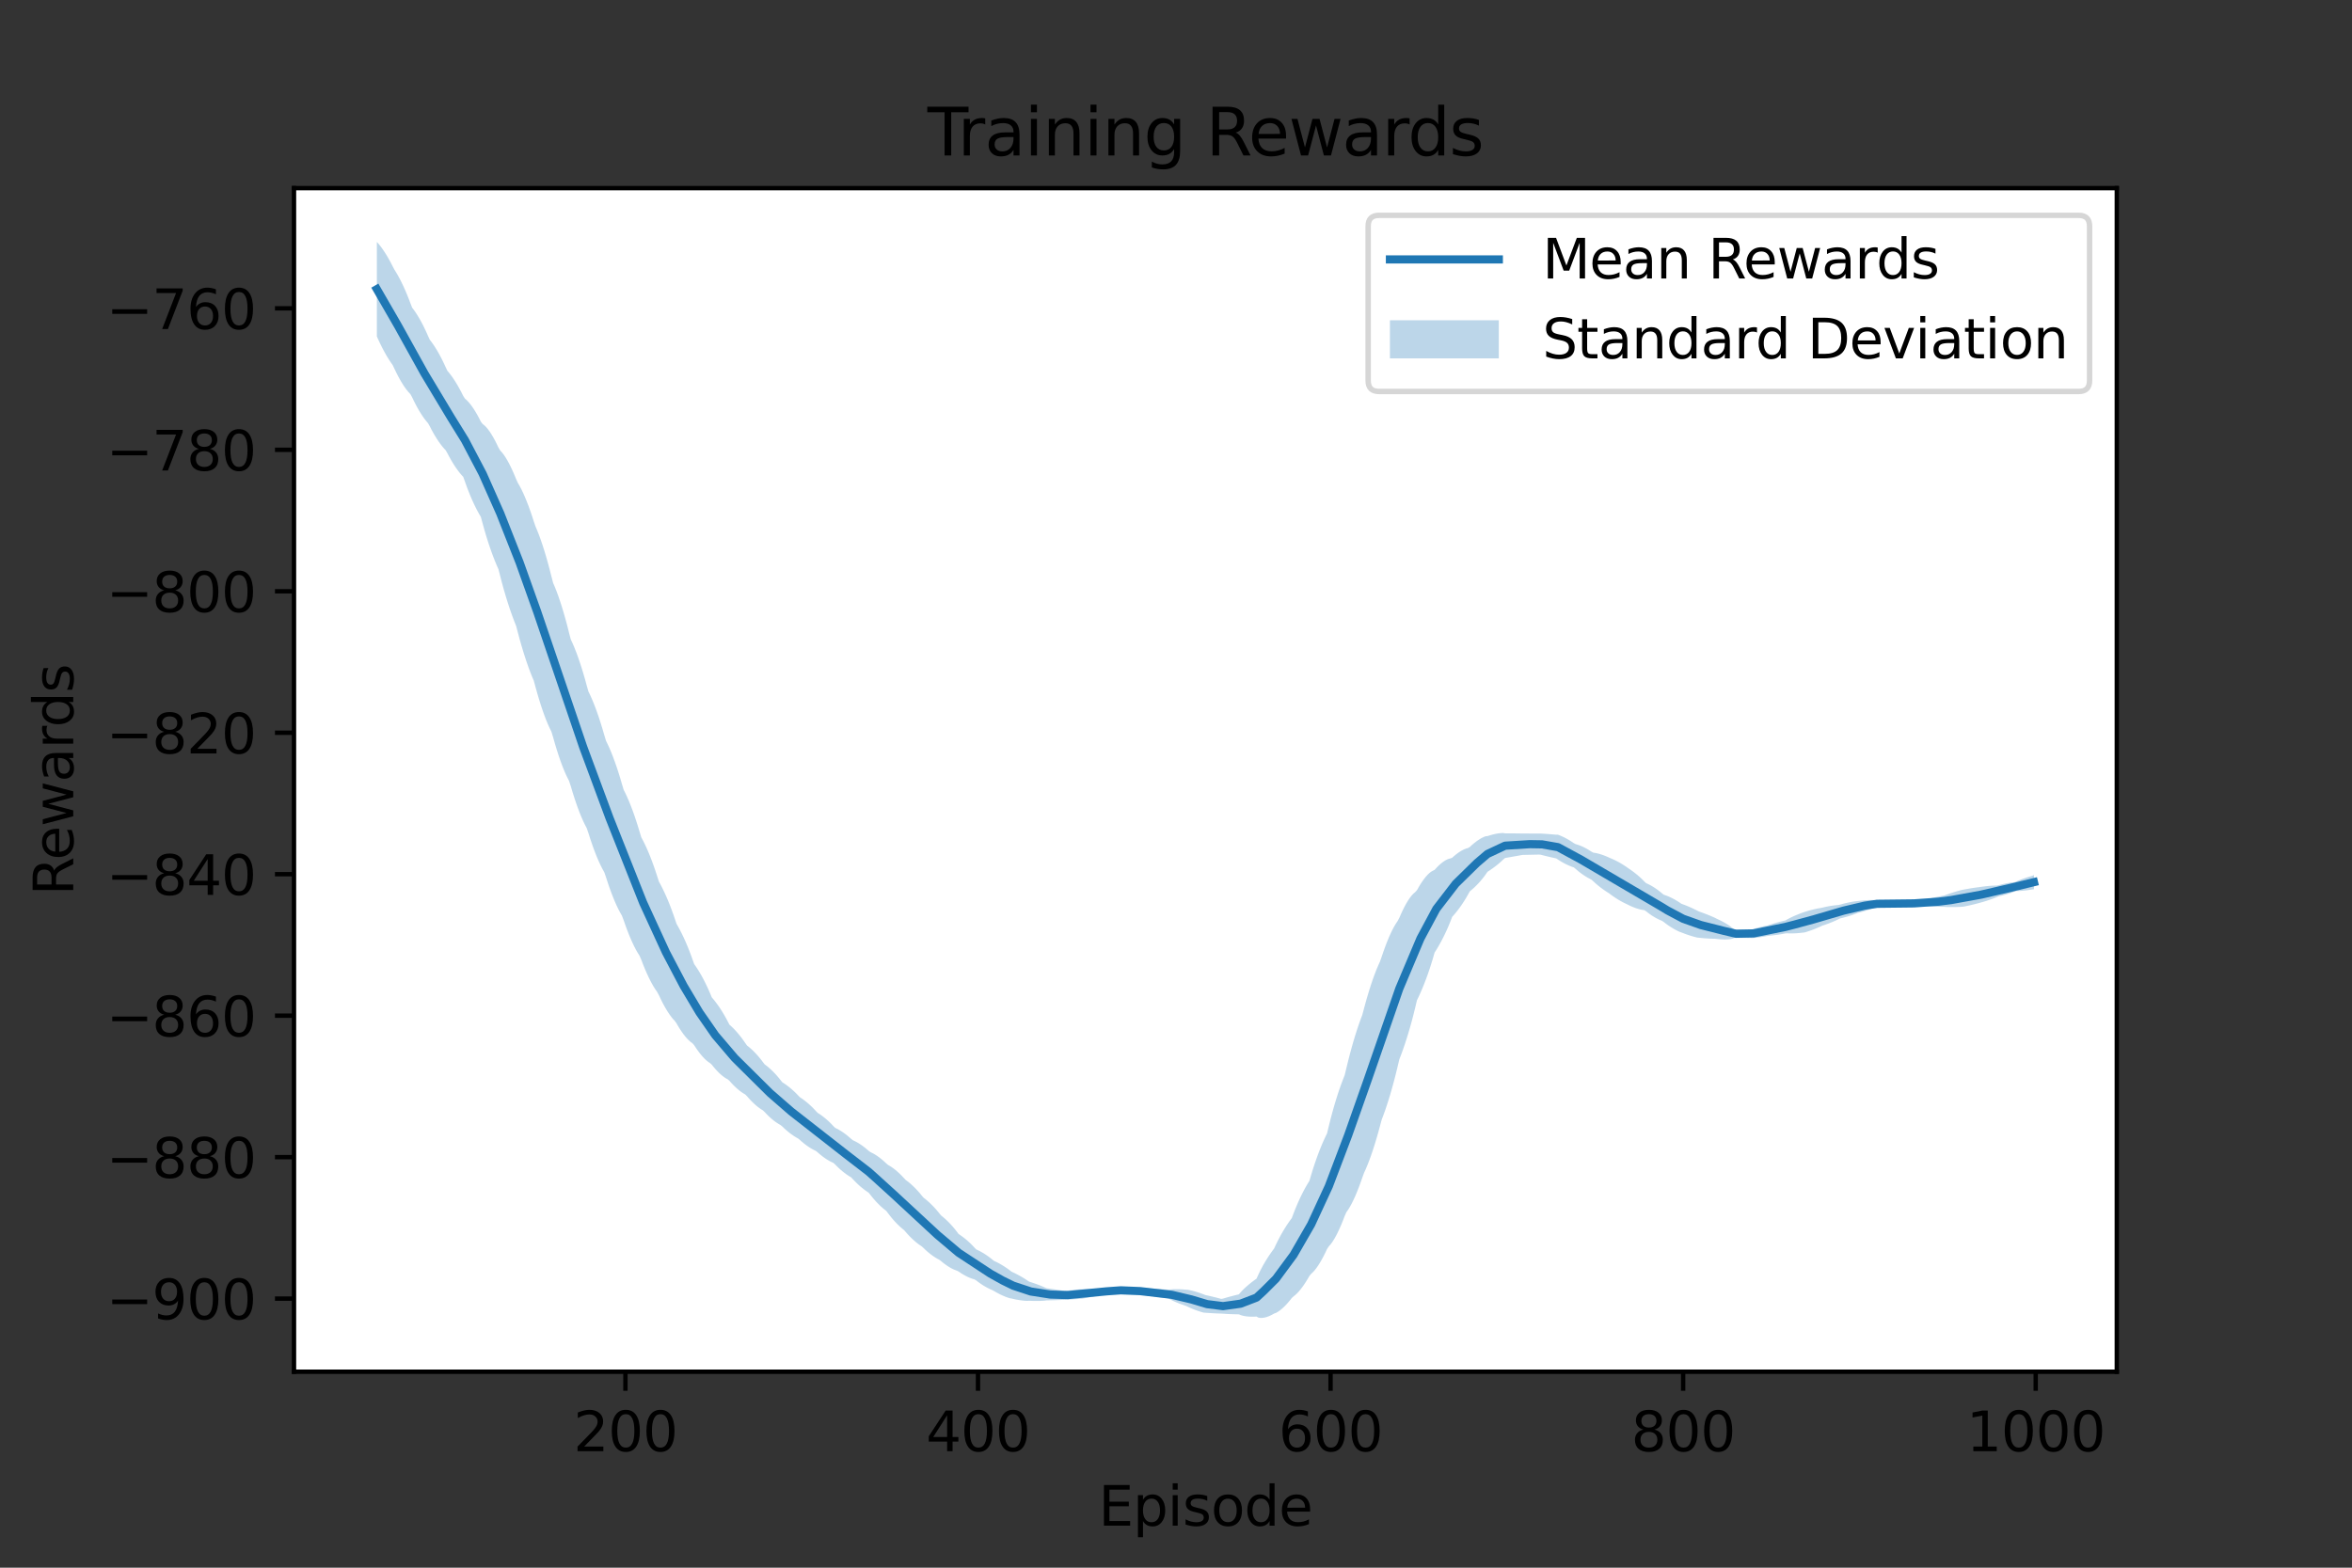 <?xml version="1.0" encoding="utf-8" standalone="no"?>
<!DOCTYPE svg PUBLIC "-//W3C//DTD SVG 1.1//EN"
  "http://www.w3.org/Graphics/SVG/1.1/DTD/svg11.dtd">
<svg height="288pt" version="1.1" viewBox="0 0 432 288" width="432pt" xmlns="http://www.w3.org/2000/svg" xmlns:xlink="http://www.w3.org/1999/xlink">
 <rect x="0" y="0" width="432" height="288" fill="#333333" stroke="none"/>
 <defs>
  <style type="text/css">*{stroke-linecap:butt;stroke-linejoin:round;}</style>
 </defs>
 <g id="figure_1">
  <g id="patch_1">
   <path d="M 0 288 
L 432 288 
L 432 0 
L 0 0 
z
" style="fill:none;"/>
  </g>
  <g id="axes_1">
   <g id="patch_2">
    <path d="M 54 252 
L 388.8 252 
L 388.8 34.56 
L 54 34.56 
z
" style="fill:#ffffff;"/>
   </g>
   <g id="PolyCollection_1">
    <path clip-path="url(#pebe554b4ef)" d="M 69.218 44.444 
L 69.218 61.803 
L 69.542 62.524 
L 69.866 63.209 
L 70.19 63.859 
L 70.513 64.476 
L 70.837 65.06 
L 71.161 65.612 
L 71.485 66.132 
L 71.809 66.62 
L 72.132 67.076 
L 72.456 67.762 
L 72.78 68.437 
L 73.104 69.072 
L 73.427 69.669 
L 73.751 70.227 
L 74.075 70.746 
L 74.399 71.224 
L 74.723 71.66 
L 75.046 72.052 
L 75.37 72.396 
L 75.694 72.978 
L 76.018 73.654 
L 76.342 74.292 
L 76.665 74.893 
L 76.989 75.458 
L 77.313 75.987 
L 77.637 76.48 
L 77.961 76.936 
L 78.284 77.353 
L 78.608 77.731 
L 78.932 78.303 
L 79.256 78.929 
L 79.579 79.52 
L 79.903 80.077 
L 80.227 80.601 
L 80.551 81.09 
L 80.875 81.546 
L 81.198 81.967 
L 81.522 82.351 
L 81.846 82.697 
L 82.17 83.255 
L 82.494 83.869 
L 82.817 84.45 
L 83.141 84.997 
L 83.465 85.513 
L 83.789 85.997 
L 84.113 86.449 
L 84.436 86.868 
L 84.76 87.254 
L 85.084 87.605 
L 85.408 88.499 
L 85.732 89.405 
L 86.055 90.256 
L 86.379 91.058 
L 86.703 91.813 
L 87.027 92.525 
L 87.35 93.195 
L 87.674 93.825 
L 87.998 94.414 
L 88.322 94.964 
L 88.646 96.16 
L 88.969 97.331 
L 89.293 98.431 
L 89.617 99.467 
L 89.941 100.446 
L 90.265 101.372 
L 90.588 102.247 
L 90.912 103.075 
L 91.236 103.856 
L 91.56 104.592 
L 91.884 105.868 
L 92.207 107.109 
L 92.531 108.284 
L 92.855 109.397 
L 93.179 110.453 
L 93.503 111.456 
L 93.826 112.409 
L 94.15 113.312 
L 94.474 114.167 
L 94.798 114.975 
L 95.121 116.214 
L 95.445 117.419 
L 95.769 118.563 
L 96.093 119.649 
L 96.417 120.679 
L 96.74 121.656 
L 97.064 122.579 
L 97.388 123.45 
L 97.712 124.268 
L 98.036 125.033 
L 98.359 126.209 
L 98.683 127.371 
L 99.007 128.468 
L 99.331 129.503 
L 99.655 130.477 
L 99.978 131.389 
L 100.302 132.24 
L 100.626 133.027 
L 100.95 133.748 
L 101.274 134.4 
L 101.597 135.459 
L 101.921 136.6 
L 102.245 137.676 
L 102.569 138.689 
L 102.892 139.64 
L 103.216 140.53 
L 103.54 141.356 
L 103.864 142.117 
L 104.188 142.812 
L 104.511 143.436 
L 104.835 144.416 
L 105.159 145.506 
L 105.483 146.535 
L 105.807 147.506 
L 106.13 148.419 
L 106.454 149.274 
L 106.778 150.071 
L 107.102 150.809 
L 107.426 151.485 
L 107.749 152.098 
L 108.073 153.03 
L 108.397 154.049 
L 108.721 155.012 
L 109.044 155.921 
L 109.368 156.776 
L 109.692 157.578 
L 110.016 158.326 
L 110.34 159.019 
L 110.663 159.654 
L 110.987 160.23 
L 111.311 161.161 
L 111.635 162.162 
L 111.959 163.108 
L 112.282 163.999 
L 112.606 164.837 
L 112.93 165.621 
L 113.254 166.351 
L 113.578 167.026 
L 113.901 167.643 
L 114.225 168.199 
L 114.549 169.049 
L 114.873 169.982 
L 115.197 170.862 
L 115.52 171.69 
L 115.844 172.468 
L 116.168 173.195 
L 116.492 173.871 
L 116.815 174.493 
L 117.139 175.06 
L 117.463 175.568 
L 117.787 176.318 
L 118.111 177.163 
L 118.434 177.96 
L 118.758 178.711 
L 119.082 179.417 
L 119.406 180.076 
L 119.73 180.689 
L 120.053 181.253 
L 120.377 181.768 
L 120.701 182.228 
L 121.025 182.829 
L 121.349 183.516 
L 121.672 184.164 
L 121.996 184.773 
L 122.32 185.343 
L 122.644 185.872 
L 122.968 186.359 
L 123.291 186.804 
L 123.615 187.201 
L 123.939 187.55 
L 124.263 188.01 
L 124.586 188.565 
L 124.91 189.085 
L 125.234 189.57 
L 125.558 190.019 
L 125.882 190.43 
L 126.205 190.802 
L 126.529 191.132 
L 126.853 191.416 
L 127.177 191.649 
L 127.501 192.015 
L 127.824 192.512 
L 128.148 192.978 
L 128.472 193.413 
L 128.796 193.816 
L 129.12 194.187 
L 129.443 194.524 
L 129.767 194.824 
L 130.091 195.085 
L 130.415 195.303 
L 130.738 195.594 
L 131.062 195.999 
L 131.386 196.378 
L 131.71 196.733 
L 132.034 197.062 
L 132.357 197.364 
L 132.681 197.639 
L 133.005 197.884 
L 133.329 198.098 
L 133.653 198.277 
L 133.976 198.55 
L 134.3 198.916 
L 134.624 199.26 
L 134.948 199.583 
L 135.272 199.886 
L 135.595 200.168 
L 135.919 200.428 
L 136.243 200.666 
L 136.567 200.88 
L 136.891 201.068 
L 137.214 201.396 
L 137.538 201.768 
L 137.862 202.12 
L 138.186 202.45 
L 138.509 202.76 
L 138.833 203.049 
L 139.157 203.318 
L 139.481 203.565 
L 139.805 203.789 
L 140.128 203.99 
L 140.452 204.297 
L 140.776 204.641 
L 141.1 204.965 
L 141.424 205.27 
L 141.747 205.556 
L 142.071 205.822 
L 142.395 206.069 
L 142.719 206.295 
L 143.043 206.5 
L 143.366 206.683 
L 143.69 206.949 
L 144.014 207.26 
L 144.338 207.554 
L 144.662 207.832 
L 144.985 208.094 
L 145.309 208.34 
L 145.633 208.57 
L 145.957 208.783 
L 146.28 208.98 
L 146.604 209.16 
L 146.928 209.429 
L 147.252 209.716 
L 147.576 209.987 
L 147.899 210.242 
L 148.223 210.481 
L 148.547 210.705 
L 148.871 210.912 
L 149.195 211.102 
L 149.518 211.275 
L 149.842 211.429 
L 150.166 211.687 
L 150.49 211.971 
L 150.814 212.239 
L 151.137 212.49 
L 151.461 212.725 
L 151.785 212.943 
L 152.109 213.145 
L 152.432 213.329 
L 152.756 213.495 
L 153.08 213.641 
L 153.404 213.936 
L 153.728 214.266 
L 154.051 214.577 
L 154.375 214.87 
L 154.699 215.146 
L 155.023 215.406 
L 155.347 215.65 
L 155.67 215.877 
L 155.994 216.089 
L 156.318 216.283 
L 156.642 216.617 
L 156.966 216.962 
L 157.289 217.289 
L 157.613 217.598 
L 157.937 217.89 
L 158.261 218.166 
L 158.585 218.426 
L 158.908 218.67 
L 159.232 218.898 
L 159.556 219.111 
L 159.88 219.521 
L 160.203 219.928 
L 160.527 220.313 
L 160.851 220.677 
L 161.175 221.021 
L 161.499 221.347 
L 161.822 221.654 
L 162.146 221.943 
L 162.47 222.214 
L 162.794 222.468 
L 163.118 222.895 
L 163.441 223.32 
L 163.765 223.721 
L 164.089 224.102 
L 164.413 224.461 
L 164.737 224.801 
L 165.06 225.121 
L 165.384 225.422 
L 165.708 225.704 
L 166.032 225.966 
L 166.356 226.327 
L 166.679 226.695 
L 167.003 227.043 
L 167.327 227.372 
L 167.651 227.682 
L 167.974 227.974 
L 168.298 228.247 
L 168.622 228.501 
L 168.946 228.735 
L 169.27 228.948 
L 169.593 229.237 
L 169.917 229.549 
L 170.241 229.845 
L 170.565 230.123 
L 170.889 230.384 
L 171.212 230.628 
L 171.536 230.854 
L 171.86 231.062 
L 172.184 231.251 
L 172.508 231.419 
L 172.831 231.659 
L 173.155 231.928 
L 173.479 232.18 
L 173.803 232.415 
L 174.126 232.633 
L 174.45 232.833 
L 174.774 233.015 
L 175.098 233.176 
L 175.422 233.316 
L 175.745 233.431 
L 176.069 233.59 
L 176.393 233.811 
L 176.717 234.018 
L 177.041 234.21 
L 177.364 234.389 
L 177.688 234.552 
L 178.012 234.699 
L 178.336 234.83 
L 178.66 234.942 
L 178.983 235.034 
L 179.307 235.231 
L 179.631 235.481 
L 179.955 235.717 
L 180.279 235.939 
L 180.602 236.148 
L 180.926 236.343 
L 181.25 236.525 
L 181.574 236.693 
L 181.897 236.847 
L 182.221 236.987 
L 182.545 237.155 
L 182.869 237.346 
L 183.193 237.527 
L 183.516 237.698 
L 183.84 237.858 
L 184.164 238.007 
L 184.488 238.146 
L 184.812 238.273 
L 185.135 238.389 
L 185.459 238.492 
L 185.783 238.545 
L 186.107 238.623 
L 186.431 238.694 
L 186.754 238.759 
L 187.078 238.818 
L 187.402 238.869 
L 187.726 238.912 
L 188.05 238.947 
L 188.373 238.972 
L 188.697 238.985 
L 189.021 238.963 
L 189.345 238.977 
L 189.668 238.987 
L 189.992 238.994 
L 190.316 238.997 
L 190.64 238.996 
L 190.964 238.99 
L 191.287 238.978 
L 191.611 238.96 
L 191.935 238.934 
L 192.259 238.894 
L 192.583 238.888 
L 192.906 238.881 
L 193.23 238.874 
L 193.554 238.865 
L 193.878 238.855 
L 194.202 238.844 
L 194.525 238.831 
L 194.849 238.817 
L 195.173 238.801 
L 195.497 238.782 
L 195.821 238.767 
L 196.144 238.751 
L 196.468 238.733 
L 196.792 238.715 
L 197.116 238.696 
L 197.439 238.675 
L 197.763 238.655 
L 198.087 238.633 
L 198.411 238.61 
L 198.735 238.592 
L 199.058 238.535 
L 199.382 238.477 
L 199.706 238.416 
L 200.03 238.353 
L 200.354 238.287 
L 200.677 238.218 
L 201.001 238.146 
L 201.325 238.069 
L 201.649 237.986 
L 201.973 237.893 
L 202.296 237.857 
L 202.62 237.819 
L 202.944 237.778 
L 203.268 237.735 
L 203.591 237.689 
L 203.915 237.64 
L 204.239 237.588 
L 204.563 237.533 
L 204.887 237.474 
L 205.21 237.431 
L 205.534 237.439 
L 205.858 237.446 
L 206.182 237.453 
L 206.506 237.46 
L 206.829 237.467 
L 207.153 237.474 
L 207.477 237.481 
L 207.801 237.488 
L 208.125 237.495 
L 208.448 237.561 
L 208.772 237.633 
L 209.096 237.7 
L 209.42 237.764 
L 209.744 237.824 
L 210.067 237.881 
L 210.391 237.935 
L 210.715 237.988 
L 211.039 238.038 
L 211.362 238.086 
L 211.686 238.137 
L 212.01 238.186 
L 212.334 238.233 
L 212.658 238.278 
L 212.981 238.322 
L 213.305 238.364 
L 213.629 238.405 
L 213.953 238.444 
L 214.277 238.482 
L 214.6 238.518 
L 214.924 238.71 
L 215.248 238.878 
L 215.572 239.034 
L 215.896 239.179 
L 216.219 239.315 
L 216.543 239.445 
L 216.867 239.568 
L 217.191 239.685 
L 217.515 239.798 
L 217.838 239.907 
L 218.162 240.064 
L 218.486 240.213 
L 218.81 240.354 
L 219.133 240.488 
L 219.457 240.615 
L 219.781 240.734 
L 220.105 240.847 
L 220.429 240.953 
L 220.752 241.052 
L 221.076 241.144 
L 221.4 241.161 
L 221.724 241.186 
L 222.048 241.21 
L 222.371 241.232 
L 222.695 241.252 
L 223.019 241.269 
L 223.343 241.285 
L 223.667 241.298 
L 223.99 241.309 
L 224.314 241.317 
L 224.638 241.336 
L 224.962 241.36 
L 225.285 241.381 
L 225.609 241.399 
L 225.933 241.414 
L 226.257 241.427 
L 226.581 241.437 
L 226.904 241.445 
L 227.228 241.452 
L 227.552 241.457 
L 227.876 241.592 
L 228.2 241.691 
L 228.523 241.764 
L 228.847 241.817 
L 229.171 241.854 
L 229.495 241.877 
L 229.819 241.888 
L 230.142 241.889 
L 230.466 241.881 
L 230.79 241.865 
L 231.114 242.052 
L 231.438 242.109 
L 231.761 242.116 
L 232.085 242.084 
L 232.409 242.018 
L 232.733 241.923 
L 233.056 241.802 
L 233.38 241.658 
L 233.704 241.494 
L 234.028 241.309 
L 234.352 241.2 
L 234.675 241.015 
L 234.999 240.795 
L 235.323 240.543 
L 235.647 240.261 
L 235.971 239.951 
L 236.294 239.615 
L 236.618 239.254 
L 236.942 238.867 
L 237.266 238.456 
L 237.59 238.16 
L 237.913 237.901 
L 238.237 237.596 
L 238.561 237.249 
L 238.885 236.863 
L 239.209 236.44 
L 239.532 235.983 
L 239.856 235.491 
L 240.18 234.965 
L 240.504 234.406 
L 240.827 234.014 
L 241.151 233.715 
L 241.475 233.356 
L 241.799 232.941 
L 242.123 232.475 
L 242.446 231.961 
L 242.77 231.401 
L 243.094 230.797 
L 243.418 230.149 
L 243.742 229.458 
L 244.065 228.97 
L 244.389 228.608 
L 244.713 228.17 
L 245.037 227.663 
L 245.361 227.093 
L 245.684 226.464 
L 246.008 225.778 
L 246.332 225.037 
L 246.656 224.243 
L 246.979 223.396 
L 247.303 222.676 
L 247.627 222.218 
L 247.951 221.69 
L 248.275 221.098 
L 248.598 220.444 
L 248.922 219.733 
L 249.246 218.967 
L 249.57 218.146 
L 249.894 217.271 
L 250.217 216.344 
L 250.541 215.462 
L 250.865 214.749 
L 251.189 213.974 
L 251.513 213.139 
L 251.836 212.245 
L 252.16 211.294 
L 252.484 210.285 
L 252.808 209.218 
L 253.132 208.091 
L 253.455 206.902 
L 253.779 205.696 
L 254.103 204.844 
L 254.427 203.939 
L 254.75 202.979 
L 255.074 201.964 
L 255.398 200.893 
L 255.722 199.764 
L 256.046 198.574 
L 256.369 197.319 
L 256.693 195.994 
L 257.017 194.623 
L 257.341 193.784 
L 257.665 192.897 
L 257.988 191.96 
L 258.312 190.972 
L 258.636 189.929 
L 258.96 188.83 
L 259.284 187.668 
L 259.607 186.438 
L 259.931 185.132 
L 260.255 183.762 
L 260.579 183.09 
L 260.903 182.379 
L 261.226 181.628 
L 261.55 180.836 
L 261.874 179.999 
L 262.198 179.116 
L 262.521 178.181 
L 262.845 177.19 
L 263.169 176.134 
L 263.493 175.006 
L 263.817 174.493 
L 264.14 173.952 
L 264.464 173.385 
L 264.788 172.788 
L 265.112 172.16 
L 265.436 171.498 
L 265.759 170.799 
L 266.083 170.058 
L 266.407 169.268 
L 266.731 168.431 
L 267.055 168.067 
L 267.378 167.682 
L 267.702 167.277 
L 268.026 166.85 
L 268.35 166.399 
L 268.674 165.924 
L 268.997 165.421 
L 269.321 164.887 
L 269.645 164.319 
L 269.969 163.741 
L 270.292 163.478 
L 270.616 163.196 
L 270.94 162.895 
L 271.264 162.574 
L 271.588 162.232 
L 271.911 161.87 
L 272.235 161.484 
L 272.559 161.075 
L 272.883 160.638 
L 273.207 160.163 
L 273.53 159.953 
L 273.854 159.734 
L 274.178 159.505 
L 274.502 159.267 
L 274.826 159.018 
L 275.149 158.758 
L 275.473 158.484 
L 275.797 158.195 
L 276.121 157.89 
L 276.444 157.622 
L 276.768 157.568 
L 277.092 157.512 
L 277.416 157.457 
L 277.74 157.4 
L 278.063 157.342 
L 278.387 157.284 
L 278.711 157.225 
L 279.035 157.165 
L 279.359 157.104 
L 279.682 157.058 
L 280.006 157.051 
L 280.33 157.044 
L 280.654 157.037 
L 280.978 157.03 
L 281.301 157.023 
L 281.625 157.016 
L 281.949 157.009 
L 282.273 157.002 
L 282.597 156.995 
L 282.92 157.006 
L 283.244 157.09 
L 283.568 157.171 
L 283.892 157.252 
L 284.215 157.33 
L 284.539 157.407 
L 284.863 157.482 
L 285.187 157.556 
L 285.511 157.628 
L 285.834 157.699 
L 286.158 157.913 
L 286.482 158.121 
L 286.806 158.317 
L 287.13 158.5 
L 287.453 158.672 
L 287.777 158.833 
L 288.101 158.982 
L 288.425 159.118 
L 288.749 159.243 
L 289.072 159.354 
L 289.396 159.623 
L 289.72 159.905 
L 290.044 160.168 
L 290.368 160.415 
L 290.691 160.648 
L 291.015 160.865 
L 291.339 161.069 
L 291.663 161.26 
L 291.986 161.437 
L 292.31 161.601 
L 292.634 161.891 
L 292.958 162.19 
L 293.282 162.473 
L 293.605 162.742 
L 293.929 162.998 
L 294.253 163.242 
L 294.577 163.475 
L 294.901 163.697 
L 295.224 163.91 
L 295.548 164.113 
L 295.872 164.357 
L 296.196 164.592 
L 296.52 164.815 
L 296.843 165.029 
L 297.167 165.232 
L 297.491 165.425 
L 297.815 165.608 
L 298.138 165.781 
L 298.462 165.943 
L 298.786 166.096 
L 299.11 166.258 
L 299.434 166.413 
L 299.757 166.558 
L 300.081 166.691 
L 300.405 166.813 
L 300.729 166.922 
L 301.053 167.017 
L 301.376 167.098 
L 301.7 167.161 
L 302.024 167.206 
L 302.348 167.415 
L 302.672 167.671 
L 302.995 167.911 
L 303.319 168.135 
L 303.643 168.344 
L 303.967 168.539 
L 304.291 168.718 
L 304.614 168.882 
L 304.938 169.031 
L 305.262 169.162 
L 305.586 169.379 
L 305.909 169.632 
L 306.233 169.87 
L 306.557 170.094 
L 306.881 170.306 
L 307.205 170.506 
L 307.528 170.694 
L 307.852 170.87 
L 308.176 171.034 
L 308.5 171.186 
L 308.824 171.297 
L 309.147 171.425 
L 309.471 171.548 
L 309.795 171.665 
L 310.119 171.776 
L 310.443 171.881 
L 310.766 171.98 
L 311.09 172.073 
L 311.414 172.16 
L 311.738 172.241 
L 312.062 172.27 
L 312.385 172.305 
L 312.709 172.337 
L 313.033 172.365 
L 313.357 172.391 
L 313.68 172.412 
L 314.004 172.43 
L 314.328 172.444 
L 314.652 172.453 
L 314.976 172.457 
L 315.299 172.49 
L 315.623 172.525 
L 315.947 172.554 
L 316.271 172.575 
L 316.595 172.587 
L 316.918 172.589 
L 317.242 172.579 
L 317.566 172.555 
L 317.89 172.511 
L 318.214 172.44 
L 318.537 172.309 
L 318.861 172.309 
L 319.185 172.31 
L 319.509 172.31 
L 319.832 172.31 
L 320.156 172.31 
L 320.48 172.31 
L 320.804 172.31 
L 321.128 172.311 
L 321.451 172.311 
L 321.775 172.334 
L 322.099 172.31 
L 322.423 172.28 
L 322.747 172.245 
L 323.07 172.205 
L 323.394 172.16 
L 323.718 172.111 
L 324.042 172.058 
L 324.366 172.001 
L 324.689 171.94 
L 325.013 171.892 
L 325.337 171.866 
L 325.661 171.834 
L 325.985 171.797 
L 326.308 171.754 
L 326.632 171.708 
L 326.956 171.657 
L 327.28 171.601 
L 327.603 171.542 
L 327.927 171.479 
L 328.251 171.457 
L 328.575 171.473 
L 328.899 171.479 
L 329.222 171.477 
L 329.546 171.467 
L 329.87 171.451 
L 330.194 171.429 
L 330.518 171.402 
L 330.841 171.37 
L 331.165 171.333 
L 331.489 171.291 
L 331.813 171.192 
L 332.137 171.087 
L 332.46 170.977 
L 332.784 170.861 
L 333.108 170.74 
L 333.432 170.612 
L 333.756 170.479 
L 334.079 170.339 
L 334.403 170.193 
L 334.727 170.04 
L 335.051 169.936 
L 335.374 169.826 
L 335.698 169.711 
L 336.022 169.59 
L 336.346 169.463 
L 336.67 169.33 
L 336.993 169.19 
L 337.317 169.042 
L 337.641 168.885 
L 337.965 168.728 
L 338.289 168.653 
L 338.612 168.572 
L 338.936 168.486 
L 339.26 168.394 
L 339.584 168.297 
L 339.908 168.193 
L 340.231 168.084 
L 340.555 167.968 
L 340.879 167.846 
L 341.203 167.714 
L 341.526 167.633 
L 341.85 167.547 
L 342.174 167.458 
L 342.498 167.363 
L 342.822 167.264 
L 343.145 167.159 
L 343.469 167.047 
L 343.793 166.927 
L 344.117 166.797 
L 344.441 166.678 
L 344.764 166.68 
L 345.088 166.682 
L 345.412 166.684 
L 345.736 166.687 
L 346.06 166.689 
L 346.383 166.691 
L 346.707 166.693 
L 347.031 166.695 
L 347.355 166.697 
L 347.679 166.698 
L 348.002 166.69 
L 348.326 166.683 
L 348.65 166.675 
L 348.974 166.667 
L 349.297 166.66 
L 349.621 166.652 
L 349.945 166.644 
L 350.269 166.636 
L 350.593 166.628 
L 350.916 166.598 
L 351.24 166.586 
L 351.564 166.572 
L 351.888 166.559 
L 352.212 166.545 
L 352.535 166.531 
L 352.859 166.516 
L 353.183 166.501 
L 353.507 166.486 
L 353.831 166.47 
L 354.154 166.483 
L 354.478 166.508 
L 354.802 166.528 
L 355.126 166.545 
L 355.45 166.559 
L 355.773 166.57 
L 356.097 166.578 
L 356.421 166.585 
L 356.745 166.589 
L 357.068 166.592 
L 357.392 166.616 
L 357.716 166.631 
L 358.04 166.639 
L 358.364 166.642 
L 358.687 166.641 
L 359.011 166.636 
L 359.335 166.627 
L 359.659 166.616 
L 359.983 166.601 
L 360.306 166.584 
L 360.63 166.56 
L 360.954 166.496 
L 361.278 166.429 
L 361.602 166.359 
L 361.925 166.287 
L 362.249 166.211 
L 362.573 166.134 
L 362.897 166.053 
L 363.221 165.969 
L 363.544 165.883 
L 363.868 165.791 
L 364.192 165.699 
L 364.516 165.603 
L 364.839 165.503 
L 365.163 165.398 
L 365.487 165.289 
L 365.811 165.175 
L 366.135 165.054 
L 366.458 164.928 
L 366.782 164.793 
L 367.106 164.662 
L 367.43 164.59 
L 367.754 164.513 
L 368.077 164.429 
L 368.401 164.339 
L 368.725 164.242 
L 369.049 164.139 
L 369.373 164.028 
L 369.696 163.91 
L 370.02 163.782 
L 370.344 163.687 
L 370.668 163.686 
L 370.991 163.674 
L 371.315 163.654 
L 371.639 163.626 
L 371.963 163.592 
L 372.287 163.552 
L 372.61 163.507 
L 372.934 163.457 
L 373.258 163.401 
L 373.582 163.363 
L 373.582 160.755 
L 373.582 160.755 
L 373.258 160.905 
L 372.934 160.997 
L 372.61 161.093 
L 372.287 161.195 
L 371.963 161.301 
L 371.639 161.414 
L 371.315 161.533 
L 370.991 161.66 
L 370.668 161.796 
L 370.344 161.941 
L 370.02 162.062 
L 369.696 162.094 
L 369.373 162.135 
L 369.049 162.184 
L 368.725 162.24 
L 368.401 162.303 
L 368.077 162.372 
L 367.754 162.448 
L 367.43 162.53 
L 367.106 162.618 
L 366.782 162.686 
L 366.458 162.689 
L 366.135 162.7 
L 365.811 162.717 
L 365.487 162.74 
L 365.163 162.768 
L 364.839 162.8 
L 364.516 162.837 
L 364.192 162.878 
L 363.868 162.923 
L 363.544 162.971 
L 363.221 163.012 
L 362.897 163.056 
L 362.573 163.102 
L 362.249 163.152 
L 361.925 163.204 
L 361.602 163.259 
L 361.278 163.316 
L 360.954 163.376 
L 360.63 163.439 
L 360.306 163.495 
L 359.983 163.582 
L 359.659 163.673 
L 359.335 163.766 
L 359.011 163.863 
L 358.687 163.963 
L 358.364 164.067 
L 358.04 164.175 
L 357.716 164.289 
L 357.392 164.408 
L 357.068 164.528 
L 356.745 164.586 
L 356.421 164.645 
L 356.097 164.706 
L 355.773 164.769 
L 355.45 164.835 
L 355.126 164.903 
L 354.802 164.975 
L 354.478 165.05 
L 354.154 165.129 
L 353.831 165.241 
L 353.507 165.255 
L 353.183 165.269 
L 352.859 165.283 
L 352.535 165.298 
L 352.212 165.313 
L 351.888 165.329 
L 351.564 165.345 
L 351.24 165.361 
L 350.916 165.378 
L 350.593 165.396 
L 350.269 165.396 
L 349.945 165.396 
L 349.621 165.396 
L 349.297 165.396 
L 348.974 165.396 
L 348.65 165.396 
L 348.326 165.396 
L 348.002 165.396 
L 347.679 165.396 
L 347.355 165.396 
L 347.031 165.396 
L 346.707 165.396 
L 346.383 165.396 
L 346.06 165.395 
L 345.736 165.395 
L 345.412 165.395 
L 345.088 165.395 
L 344.764 165.395 
L 344.441 165.395 
L 344.117 165.35 
L 343.793 165.343 
L 343.469 165.346 
L 343.145 165.356 
L 342.822 165.374 
L 342.498 165.397 
L 342.174 165.426 
L 341.85 165.459 
L 341.526 165.496 
L 341.203 165.537 
L 340.879 165.564 
L 340.555 165.609 
L 340.231 165.661 
L 339.908 165.719 
L 339.584 165.784 
L 339.26 165.854 
L 338.936 165.93 
L 338.612 166.011 
L 338.289 166.098 
L 337.965 166.191 
L 337.641 166.259 
L 337.317 166.284 
L 336.993 166.318 
L 336.67 166.359 
L 336.346 166.408 
L 336.022 166.463 
L 335.698 166.524 
L 335.374 166.59 
L 335.051 166.662 
L 334.727 166.739 
L 334.403 166.807 
L 334.079 166.862 
L 333.756 166.923 
L 333.432 166.992 
L 333.108 167.066 
L 332.784 167.146 
L 332.46 167.232 
L 332.137 167.323 
L 331.813 167.42 
L 331.489 167.522 
L 331.165 167.628 
L 330.841 167.747 
L 330.518 167.871 
L 330.194 168 
L 329.87 168.134 
L 329.546 168.274 
L 329.222 168.42 
L 328.899 168.573 
L 328.575 168.735 
L 328.251 168.908 
L 327.927 169.098 
L 327.603 169.17 
L 327.28 169.247 
L 326.956 169.327 
L 326.632 169.412 
L 326.308 169.501 
L 325.985 169.594 
L 325.661 169.692 
L 325.337 169.796 
L 325.013 169.905 
L 324.689 170.017 
L 324.366 170.08 
L 324.042 170.146 
L 323.718 170.217 
L 323.394 170.291 
L 323.07 170.37 
L 322.747 170.454 
L 322.423 170.542 
L 322.099 170.636 
L 321.775 170.736 
L 321.451 170.812 
L 321.128 170.806 
L 320.804 170.801 
L 320.48 170.795 
L 320.156 170.79 
L 319.832 170.784 
L 319.509 170.779 
L 319.185 170.774 
L 318.861 170.768 
L 318.537 170.763 
L 318.214 170.486 
L 317.89 170.23 
L 317.566 170.002 
L 317.242 169.793 
L 316.918 169.598 
L 316.595 169.416 
L 316.271 169.243 
L 315.947 169.079 
L 315.623 168.923 
L 315.299 168.773 
L 314.976 168.604 
L 314.652 168.459 
L 314.328 168.319 
L 314.004 168.184 
L 313.68 168.053 
L 313.357 167.926 
L 313.033 167.802 
L 312.709 167.682 
L 312.385 167.565 
L 312.062 167.452 
L 311.738 167.292 
L 311.414 167.127 
L 311.09 166.969 
L 310.766 166.817 
L 310.443 166.672 
L 310.119 166.532 
L 309.795 166.398 
L 309.471 166.269 
L 309.147 166.147 
L 308.824 166.03 
L 308.5 165.804 
L 308.176 165.596 
L 307.852 165.399 
L 307.528 165.214 
L 307.205 165.042 
L 306.881 164.881 
L 306.557 164.732 
L 306.233 164.596 
L 305.909 164.474 
L 305.586 164.366 
L 305.262 164.111 
L 304.938 163.841 
L 304.614 163.587 
L 304.291 163.35 
L 303.967 163.128 
L 303.643 162.922 
L 303.319 162.73 
L 302.995 162.553 
L 302.672 162.391 
L 302.348 162.246 
L 302.024 161.941 
L 301.7 161.612 
L 301.376 161.303 
L 301.053 161.01 
L 300.729 160.732 
L 300.405 160.467 
L 300.081 160.215 
L 299.757 159.975 
L 299.434 159.746 
L 299.11 159.528 
L 298.786 159.3 
L 298.462 159.08 
L 298.138 158.871 
L 297.815 158.672 
L 297.491 158.483 
L 297.167 158.303 
L 296.843 158.134 
L 296.52 157.975 
L 296.196 157.827 
L 295.872 157.689 
L 295.548 157.546 
L 295.224 157.401 
L 294.901 157.265 
L 294.577 157.139 
L 294.253 157.024 
L 293.929 156.92 
L 293.605 156.828 
L 293.282 156.749 
L 292.958 156.684 
L 292.634 156.635 
L 292.31 156.459 
L 291.986 156.249 
L 291.663 156.052 
L 291.339 155.868 
L 291.015 155.698 
L 290.691 155.542 
L 290.368 155.4 
L 290.044 155.273 
L 289.72 155.163 
L 289.396 155.07 
L 289.072 154.896 
L 288.749 154.674 
L 288.425 154.466 
L 288.101 154.27 
L 287.777 154.087 
L 287.453 153.915 
L 287.13 153.754 
L 286.806 153.606 
L 286.482 153.469 
L 286.158 153.345 
L 285.834 153.345 
L 285.511 153.315 
L 285.187 153.287 
L 284.863 153.26 
L 284.539 153.234 
L 284.215 153.21 
L 283.892 153.188 
L 283.568 153.167 
L 283.244 153.148 
L 282.92 153.131 
L 282.597 153.132 
L 282.273 153.132 
L 281.949 153.131 
L 281.625 153.131 
L 281.301 153.13 
L 280.978 153.13 
L 280.654 153.129 
L 280.33 153.129 
L 280.006 153.128 
L 279.682 153.128 
L 279.359 153.121 
L 279.035 153.115 
L 278.711 153.111 
L 278.387 153.107 
L 278.063 153.104 
L 277.74 153.101 
L 277.416 153.1 
L 277.092 153.099 
L 276.768 153.099 
L 276.444 153.099 
L 276.121 153.031 
L 275.797 153.041 
L 275.473 153.069 
L 275.149 153.112 
L 274.826 153.167 
L 274.502 153.235 
L 274.178 153.313 
L 273.854 153.401 
L 273.53 153.498 
L 273.207 153.604 
L 272.883 153.624 
L 272.559 153.75 
L 272.235 153.904 
L 271.911 154.083 
L 271.588 154.284 
L 271.264 154.506 
L 270.94 154.749 
L 270.616 155.012 
L 270.292 155.294 
L 269.969 155.595 
L 269.645 155.791 
L 269.321 155.877 
L 268.997 155.999 
L 268.674 156.151 
L 268.35 156.33 
L 268.026 156.534 
L 267.702 156.762 
L 267.378 157.011 
L 267.055 157.281 
L 266.731 157.572 
L 266.407 157.698 
L 266.083 157.781 
L 265.759 157.912 
L 265.436 158.086 
L 265.112 158.297 
L 264.788 158.541 
L 264.464 158.817 
L 264.14 159.121 
L 263.817 159.454 
L 263.493 159.813 
L 263.169 159.964 
L 262.845 160.154 
L 262.521 160.408 
L 262.198 160.719 
L 261.874 161.081 
L 261.55 161.49 
L 261.226 161.943 
L 260.903 162.438 
L 260.579 162.973 
L 260.255 163.547 
L 259.931 163.899 
L 259.607 164.171 
L 259.284 164.52 
L 258.96 164.936 
L 258.636 165.415 
L 258.312 165.952 
L 257.988 166.542 
L 257.665 167.184 
L 257.341 167.875 
L 257.017 168.615 
L 256.693 169.226 
L 256.369 169.705 
L 256.046 170.254 
L 255.722 170.868 
L 255.398 171.543 
L 255.074 172.276 
L 254.75 173.065 
L 254.427 173.909 
L 254.103 174.807 
L 253.779 175.76 
L 253.455 176.667 
L 253.132 177.382 
L 252.808 178.158 
L 252.484 178.994 
L 252.16 179.888 
L 251.836 180.84 
L 251.513 181.85 
L 251.189 182.918 
L 250.865 184.046 
L 250.541 185.236 
L 250.217 186.449 
L 249.894 187.307 
L 249.57 188.218 
L 249.246 189.183 
L 248.922 190.202 
L 248.598 191.276 
L 248.275 192.409 
L 247.951 193.602 
L 247.627 194.86 
L 247.303 196.187 
L 246.979 197.532 
L 246.656 198.344 
L 246.332 199.208 
L 246.008 200.126 
L 245.684 201.098 
L 245.361 202.128 
L 245.037 203.216 
L 244.713 204.368 
L 244.389 205.588 
L 244.065 206.885 
L 243.742 208.226 
L 243.418 208.887 
L 243.094 209.592 
L 242.77 210.34 
L 242.446 211.133 
L 242.123 211.971 
L 241.799 212.858 
L 241.475 213.795 
L 241.151 214.788 
L 240.827 215.842 
L 240.504 216.935 
L 240.18 217.458 
L 239.856 218.014 
L 239.532 218.604 
L 239.209 219.228 
L 238.885 219.888 
L 238.561 220.584 
L 238.237 221.32 
L 237.913 222.096 
L 237.59 222.919 
L 237.266 223.779 
L 236.942 224.214 
L 236.618 224.674 
L 236.294 225.159 
L 235.971 225.67 
L 235.647 226.207 
L 235.323 226.771 
L 234.999 227.366 
L 234.675 227.992 
L 234.352 228.653 
L 234.028 229.354 
L 233.704 229.789 
L 233.38 230.244 
L 233.056 230.72 
L 232.733 231.219 
L 232.409 231.743 
L 232.085 232.296 
L 231.761 232.883 
L 231.438 233.51 
L 231.114 234.186 
L 230.79 234.9 
L 230.466 235.132 
L 230.142 235.372 
L 229.819 235.62 
L 229.495 235.88 
L 229.171 236.151 
L 228.847 236.435 
L 228.523 236.736 
L 228.2 237.057 
L 227.876 237.404 
L 227.552 237.783 
L 227.228 237.861 
L 226.904 237.942 
L 226.581 238.024 
L 226.257 238.107 
L 225.933 238.194 
L 225.609 238.282 
L 225.285 238.374 
L 224.962 238.468 
L 224.638 238.566 
L 224.314 238.622 
L 223.99 238.534 
L 223.667 238.448 
L 223.343 238.365 
L 223.019 238.285 
L 222.695 238.207 
L 222.371 238.13 
L 222.048 238.056 
L 221.724 237.984 
L 221.4 237.913 
L 221.076 237.789 
L 220.752 237.667 
L 220.429 237.552 
L 220.105 237.444 
L 219.781 237.342 
L 219.457 237.247 
L 219.133 237.159 
L 218.81 237.079 
L 218.486 237.006 
L 218.162 236.941 
L 217.838 236.925 
L 217.515 236.897 
L 217.191 236.874 
L 216.867 236.855 
L 216.543 236.842 
L 216.219 236.835 
L 215.896 236.835 
L 215.572 236.844 
L 215.248 236.863 
L 214.924 236.895 
L 214.6 236.928 
L 214.277 236.898 
L 213.953 236.87 
L 213.629 236.843 
L 213.305 236.817 
L 212.981 236.793 
L 212.658 236.771 
L 212.334 236.75 
L 212.01 236.731 
L 211.686 236.714 
L 211.362 236.695 
L 211.039 236.676 
L 210.715 236.66 
L 210.391 236.646 
L 210.067 236.634 
L 209.744 236.624 
L 209.42 236.618 
L 209.096 236.615 
L 208.772 236.615 
L 208.448 236.621 
L 208.125 236.643 
L 207.801 236.643 
L 207.477 236.643 
L 207.153 236.643 
L 206.829 236.643 
L 206.506 236.643 
L 206.182 236.643 
L 205.858 236.644 
L 205.534 236.644 
L 205.21 236.645 
L 204.887 236.629 
L 204.563 236.641 
L 204.239 236.657 
L 203.915 236.677 
L 203.591 236.699 
L 203.268 236.725 
L 202.944 236.753 
L 202.62 236.783 
L 202.296 236.817 
L 201.973 236.852 
L 201.649 236.865 
L 201.325 236.848 
L 201.001 236.836 
L 200.677 236.829 
L 200.354 236.825 
L 200.03 236.824 
L 199.706 236.826 
L 199.382 236.83 
L 199.058 236.836 
L 198.735 236.845 
L 198.411 236.857 
L 198.087 236.887 
L 197.763 236.919 
L 197.439 236.951 
L 197.116 236.984 
L 196.792 237.017 
L 196.468 237.052 
L 196.144 237.088 
L 195.821 237.124 
L 195.497 237.162 
L 195.173 237.101 
L 194.849 237.047 
L 194.525 236.995 
L 194.202 236.944 
L 193.878 236.895 
L 193.554 236.847 
L 193.23 236.801 
L 192.906 236.755 
L 192.583 236.71 
L 192.259 236.667 
L 191.935 236.532 
L 191.611 236.389 
L 191.287 236.253 
L 190.964 236.124 
L 190.64 236.001 
L 190.316 235.882 
L 189.992 235.768 
L 189.668 235.658 
L 189.345 235.551 
L 189.021 235.448 
L 188.697 235.231 
L 188.373 235.016 
L 188.05 234.812 
L 187.726 234.618 
L 187.402 234.433 
L 187.078 234.256 
L 186.754 234.085 
L 186.431 233.922 
L 186.107 233.765 
L 185.783 233.614 
L 185.459 233.361 
L 185.135 233.122 
L 184.812 232.896 
L 184.488 232.682 
L 184.164 232.478 
L 183.84 232.286 
L 183.516 232.104 
L 183.193 231.933 
L 182.869 231.772 
L 182.545 231.622 
L 182.221 231.358 
L 181.897 231.1 
L 181.574 230.856 
L 181.25 230.627 
L 180.926 230.411 
L 180.602 230.208 
L 180.279 230.019 
L 179.955 229.843 
L 179.631 229.681 
L 179.307 229.534 
L 178.983 229.197 
L 178.66 228.851 
L 178.336 228.525 
L 178.012 228.217 
L 177.688 227.926 
L 177.364 227.651 
L 177.041 227.391 
L 176.717 227.145 
L 176.393 226.914 
L 176.069 226.696 
L 175.745 226.268 
L 175.422 225.855 
L 175.098 225.465 
L 174.774 225.096 
L 174.45 224.748 
L 174.126 224.418 
L 173.803 224.107 
L 173.479 223.812 
L 173.155 223.534 
L 172.831 223.274 
L 172.508 222.874 
L 172.184 222.48 
L 171.86 222.106 
L 171.536 221.751 
L 171.212 221.415 
L 170.889 221.097 
L 170.565 220.795 
L 170.241 220.511 
L 169.917 220.243 
L 169.593 219.993 
L 169.27 219.599 
L 168.946 219.207 
L 168.622 218.836 
L 168.298 218.484 
L 167.974 218.152 
L 167.651 217.838 
L 167.327 217.543 
L 167.003 217.267 
L 166.679 217.01 
L 166.356 216.772 
L 166.032 216.433 
L 165.708 216.085 
L 165.384 215.756 
L 165.06 215.447 
L 164.737 215.158 
L 164.413 214.887 
L 164.089 214.637 
L 163.765 214.407 
L 163.441 214.199 
L 163.118 214.013 
L 162.794 213.745 
L 162.47 213.439 
L 162.146 213.151 
L 161.822 212.881 
L 161.499 212.629 
L 161.175 212.395 
L 160.851 212.18 
L 160.527 211.985 
L 160.203 211.81 
L 159.88 211.658 
L 159.556 211.425 
L 159.232 211.144 
L 158.908 210.878 
L 158.585 210.628 
L 158.261 210.393 
L 157.937 210.175 
L 157.613 209.973 
L 157.289 209.787 
L 156.966 209.619 
L 156.642 209.47 
L 156.318 209.21 
L 155.994 208.921 
L 155.67 208.649 
L 155.347 208.393 
L 155.023 208.154 
L 154.699 207.93 
L 154.375 207.723 
L 154.051 207.533 
L 153.728 207.36 
L 153.404 207.206 
L 153.08 206.89 
L 152.756 206.546 
L 152.432 206.221 
L 152.109 205.915 
L 151.785 205.626 
L 151.461 205.354 
L 151.137 205.099 
L 150.814 204.859 
L 150.49 204.636 
L 150.166 204.43 
L 149.842 204.091 
L 149.518 203.744 
L 149.195 203.416 
L 148.871 203.105 
L 148.547 202.81 
L 148.223 202.533 
L 147.899 202.271 
L 147.576 202.024 
L 147.252 201.794 
L 146.928 201.58 
L 146.604 201.249 
L 146.28 200.914 
L 145.957 200.596 
L 145.633 200.295 
L 145.309 200.011 
L 144.985 199.742 
L 144.662 199.49 
L 144.338 199.253 
L 144.014 199.032 
L 143.69 198.828 
L 143.366 198.426 
L 143.043 198.022 
L 142.719 197.641 
L 142.395 197.282 
L 142.071 196.942 
L 141.747 196.622 
L 141.424 196.322 
L 141.1 196.041 
L 140.776 195.779 
L 140.452 195.537 
L 140.128 195.118 
L 139.805 194.693 
L 139.481 194.291 
L 139.157 193.913 
L 138.833 193.555 
L 138.509 193.219 
L 138.186 192.903 
L 137.862 192.607 
L 137.538 192.333 
L 137.214 192.079 
L 136.891 191.623 
L 136.567 191.155 
L 136.243 190.713 
L 135.919 190.295 
L 135.595 189.899 
L 135.272 189.524 
L 134.948 189.171 
L 134.624 188.838 
L 134.3 188.527 
L 133.976 188.236 
L 133.653 187.617 
L 133.329 187.01 
L 133.005 186.438 
L 132.681 185.898 
L 132.357 185.387 
L 132.034 184.904 
L 131.71 184.447 
L 131.386 184.015 
L 131.062 183.609 
L 130.738 183.228 
L 130.415 182.461 
L 130.091 181.719 
L 129.767 181.02 
L 129.443 180.36 
L 129.12 179.736 
L 128.796 179.147 
L 128.472 178.59 
L 128.148 178.065 
L 127.824 177.571 
L 127.501 177.107 
L 127.177 176.195 
L 126.853 175.304 
L 126.529 174.464 
L 126.205 173.67 
L 125.882 172.917 
L 125.558 172.205 
L 125.234 171.529 
L 124.91 170.89 
L 124.586 170.286 
L 124.263 169.717 
L 123.939 168.758 
L 123.615 167.825 
L 123.291 166.943 
L 122.968 166.107 
L 122.644 165.314 
L 122.32 164.563 
L 121.996 163.852 
L 121.672 163.18 
L 121.349 162.548 
L 121.025 161.955 
L 120.701 160.948 
L 120.377 159.961 
L 120.053 159.027 
L 119.73 158.143 
L 119.406 157.307 
L 119.082 156.519 
L 118.758 155.776 
L 118.434 155.079 
L 118.111 154.428 
L 117.787 153.824 
L 117.463 152.762 
L 117.139 151.693 
L 116.815 150.683 
L 116.492 149.729 
L 116.168 148.827 
L 115.844 147.978 
L 115.52 147.179 
L 115.197 146.431 
L 114.873 145.734 
L 114.549 145.09 
L 114.225 144.007 
L 113.901 142.904 
L 113.578 141.861 
L 113.254 140.876 
L 112.93 139.946 
L 112.606 139.07 
L 112.282 138.248 
L 111.959 137.48 
L 111.635 136.766 
L 111.311 136.107 
L 110.987 135.03 
L 110.663 133.916 
L 110.34 132.862 
L 110.016 131.865 
L 109.692 130.923 
L 109.368 130.035 
L 109.044 129.201 
L 108.721 128.42 
L 108.397 127.694 
L 108.073 127.023 
L 107.749 125.872 
L 107.426 124.696 
L 107.102 123.585 
L 106.778 122.536 
L 106.454 121.545 
L 106.13 120.612 
L 105.807 119.737 
L 105.483 118.92 
L 105.159 118.162 
L 104.835 117.464 
L 104.511 116.219 
L 104.188 114.943 
L 103.864 113.738 
L 103.54 112.6 
L 103.216 111.526 
L 102.892 110.515 
L 102.569 109.567 
L 102.245 108.68 
L 101.921 107.857 
L 101.597 107.098 
L 101.274 105.865 
L 100.95 104.59 
L 100.626 103.384 
L 100.302 102.244 
L 99.978 101.167 
L 99.655 100.152 
L 99.331 99.199 
L 99.007 98.306 
L 98.683 97.477 
L 98.359 96.711 
L 98.036 95.768 
L 97.712 94.77 
L 97.388 93.825 
L 97.064 92.932 
L 96.74 92.092 
L 96.417 91.305 
L 96.093 90.572 
L 95.769 89.895 
L 95.445 89.275 
L 95.121 88.718 
L 94.798 88.013 
L 94.474 87.227 
L 94.15 86.488 
L 93.826 85.797 
L 93.503 85.155 
L 93.179 84.564 
L 92.855 84.026 
L 92.531 83.545 
L 92.207 83.125 
L 91.884 82.772 
L 91.56 82.234 
L 91.236 81.551 
L 90.912 80.913 
L 90.588 80.322 
L 90.265 79.778 
L 89.941 79.284 
L 89.617 78.844 
L 89.293 78.461 
L 88.969 78.141 
L 88.646 77.893 
L 88.322 77.464 
L 87.998 76.826 
L 87.674 76.227 
L 87.35 75.669 
L 87.027 75.152 
L 86.703 74.676 
L 86.379 74.244 
L 86.055 73.858 
L 85.732 73.521 
L 85.408 73.24 
L 85.084 72.745 
L 84.76 72.097 
L 84.436 71.485 
L 84.113 70.906 
L 83.789 70.36 
L 83.465 69.846 
L 83.141 69.364 
L 82.817 68.914 
L 82.494 68.496 
L 82.17 68.113 
L 81.846 67.432 
L 81.522 66.731 
L 81.198 66.069 
L 80.875 65.443 
L 80.551 64.851 
L 80.227 64.294 
L 79.903 63.771 
L 79.579 63.281 
L 79.256 62.825 
L 78.932 62.404 
L 78.608 61.692 
L 78.284 60.966 
L 77.961 60.279 
L 77.637 59.631 
L 77.313 59.02 
L 76.989 58.445 
L 76.665 57.906 
L 76.342 57.402 
L 76.018 56.936 
L 75.694 56.507 
L 75.37 55.676 
L 75.046 54.825 
L 74.723 54.022 
L 74.399 53.263 
L 74.075 52.546 
L 73.751 51.869 
L 73.427 51.232 
L 73.104 50.634 
L 72.78 50.074 
L 72.456 49.554 
L 72.132 48.948 
L 71.809 48.317 
L 71.485 47.718 
L 71.161 47.152 
L 70.837 46.618 
L 70.513 46.116 
L 70.19 45.647 
L 69.866 45.211 
L 69.542 44.809 
L 69.218 44.444 
z
" style="fill:#1f77b4;fill-opacity:0.3;"/>
   </g>
   <g id="matplotlib.axis_1">
    <g id="xtick_1">
     <g id="line2d_1">
      <defs>
       <path d="M 0 0 
L 0 3.5 
" id="me5bf9b406f" style="stroke:#000000;stroke-width:0.8;"/>
      </defs>
      <g>
       <use style="stroke:#000000;stroke-width:0.8;" x="114.873" xlink:href="#me5bf9b406f" y="252"/>
      </g>
     </g>
     <g id="text_1">
      <!-- 200 -->
      <g transform="translate(105.329 266.598)scale(0.1 -0.1)">
       <defs>
        <path d="M 1228 531 
L 3431 531 
L 3431 0 
L 469 0 
L 469 531 
Q 828 903 1448 1529 
Q 2069 2156 2228 2338 
Q 2531 2678 2651 2914 
Q 2772 3150 2772 3378 
Q 2772 3750 2511 3984 
Q 2250 4219 1831 4219 
Q 1534 4219 1204 4116 
Q 875 4013 500 3803 
L 500 4441 
Q 881 4594 1212 4672 
Q 1544 4750 1819 4750 
Q 2544 4750 2975 4387 
Q 3406 4025 3406 3419 
Q 3406 3131 3298 2873 
Q 3191 2616 2906 2266 
Q 2828 2175 2409 1742 
Q 1991 1309 1228 531 
z
" id="DejaVuSans-32" transform="scale(0.016)"/>
        <path d="M 2034 4250 
Q 1547 4250 1301 3770 
Q 1056 3291 1056 2328 
Q 1056 1369 1301 889 
Q 1547 409 2034 409 
Q 2525 409 2770 889 
Q 3016 1369 3016 2328 
Q 3016 3291 2770 3770 
Q 2525 4250 2034 4250 
z
M 2034 4750 
Q 2819 4750 3233 4129 
Q 3647 3509 3647 2328 
Q 3647 1150 3233 529 
Q 2819 -91 2034 -91 
Q 1250 -91 836 529 
Q 422 1150 422 2328 
Q 422 3509 836 4129 
Q 1250 4750 2034 4750 
z
" id="DejaVuSans-30" transform="scale(0.016)"/>
       </defs>
       <use xlink:href="#DejaVuSans-32"/>
       <use x="63.623" xlink:href="#DejaVuSans-30"/>
       <use x="127.246" xlink:href="#DejaVuSans-30"/>
      </g>
     </g>
    </g>
    <g id="xtick_2">
     <g id="line2d_2">
      <g>
       <use style="stroke:#000000;stroke-width:0.8;" x="179.631" xlink:href="#me5bf9b406f" y="252"/>
      </g>
     </g>
     <g id="text_2">
      <!-- 400 -->
      <g transform="translate(170.087 266.598)scale(0.1 -0.1)">
       <defs>
        <path d="M 2419 4116 
L 825 1625 
L 2419 1625 
L 2419 4116 
z
M 2253 4666 
L 3047 4666 
L 3047 1625 
L 3713 1625 
L 3713 1100 
L 3047 1100 
L 3047 0 
L 2419 0 
L 2419 1100 
L 313 1100 
L 313 1709 
L 2253 4666 
z
" id="DejaVuSans-34" transform="scale(0.016)"/>
       </defs>
       <use xlink:href="#DejaVuSans-34"/>
       <use x="63.623" xlink:href="#DejaVuSans-30"/>
       <use x="127.246" xlink:href="#DejaVuSans-30"/>
      </g>
     </g>
    </g>
    <g id="xtick_3">
     <g id="line2d_3">
      <g>
       <use style="stroke:#000000;stroke-width:0.8;" x="244.389" xlink:href="#me5bf9b406f" y="252"/>
      </g>
     </g>
     <g id="text_3">
      <!-- 600 -->
      <g transform="translate(234.845 266.598)scale(0.1 -0.1)">
       <defs>
        <path d="M 2113 2584 
Q 1688 2584 1439 2293 
Q 1191 2003 1191 1497 
Q 1191 994 1439 701 
Q 1688 409 2113 409 
Q 2538 409 2786 701 
Q 3034 994 3034 1497 
Q 3034 2003 2786 2293 
Q 2538 2584 2113 2584 
z
M 3366 4563 
L 3366 3988 
Q 3128 4100 2886 4159 
Q 2644 4219 2406 4219 
Q 1781 4219 1451 3797 
Q 1122 3375 1075 2522 
Q 1259 2794 1537 2939 
Q 1816 3084 2150 3084 
Q 2853 3084 3261 2657 
Q 3669 2231 3669 1497 
Q 3669 778 3244 343 
Q 2819 -91 2113 -91 
Q 1303 -91 875 529 
Q 447 1150 447 2328 
Q 447 3434 972 4092 
Q 1497 4750 2381 4750 
Q 2619 4750 2861 4703 
Q 3103 4656 3366 4563 
z
" id="DejaVuSans-36" transform="scale(0.016)"/>
       </defs>
       <use xlink:href="#DejaVuSans-36"/>
       <use x="63.623" xlink:href="#DejaVuSans-30"/>
       <use x="127.246" xlink:href="#DejaVuSans-30"/>
      </g>
     </g>
    </g>
    <g id="xtick_4">
     <g id="line2d_4">
      <g>
       <use style="stroke:#000000;stroke-width:0.8;" x="309.147" xlink:href="#me5bf9b406f" y="252"/>
      </g>
     </g>
     <g id="text_4">
      <!-- 800 -->
      <g transform="translate(299.604 266.598)scale(0.1 -0.1)">
       <defs>
        <path d="M 2034 2216 
Q 1584 2216 1326 1975 
Q 1069 1734 1069 1313 
Q 1069 891 1326 650 
Q 1584 409 2034 409 
Q 2484 409 2743 651 
Q 3003 894 3003 1313 
Q 3003 1734 2745 1975 
Q 2488 2216 2034 2216 
z
M 1403 2484 
Q 997 2584 770 2862 
Q 544 3141 544 3541 
Q 544 4100 942 4425 
Q 1341 4750 2034 4750 
Q 2731 4750 3128 4425 
Q 3525 4100 3525 3541 
Q 3525 3141 3298 2862 
Q 3072 2584 2669 2484 
Q 3125 2378 3379 2068 
Q 3634 1759 3634 1313 
Q 3634 634 3220 271 
Q 2806 -91 2034 -91 
Q 1263 -91 848 271 
Q 434 634 434 1313 
Q 434 1759 690 2068 
Q 947 2378 1403 2484 
z
M 1172 3481 
Q 1172 3119 1398 2916 
Q 1625 2713 2034 2713 
Q 2441 2713 2670 2916 
Q 2900 3119 2900 3481 
Q 2900 3844 2670 4047 
Q 2441 4250 2034 4250 
Q 1625 4250 1398 4047 
Q 1172 3844 1172 3481 
z
" id="DejaVuSans-38" transform="scale(0.016)"/>
       </defs>
       <use xlink:href="#DejaVuSans-38"/>
       <use x="63.623" xlink:href="#DejaVuSans-30"/>
       <use x="127.246" xlink:href="#DejaVuSans-30"/>
      </g>
     </g>
    </g>
    <g id="xtick_5">
     <g id="line2d_5">
      <g>
       <use style="stroke:#000000;stroke-width:0.8;" x="373.906" xlink:href="#me5bf9b406f" y="252"/>
      </g>
     </g>
     <g id="text_5">
      <!-- 1000 -->
      <g transform="translate(361.181 266.598)scale(0.1 -0.1)">
       <defs>
        <path d="M 794 531 
L 1825 531 
L 1825 4091 
L 703 3866 
L 703 4441 
L 1819 4666 
L 2450 4666 
L 2450 531 
L 3481 531 
L 3481 0 
L 794 0 
L 794 531 
z
" id="DejaVuSans-31" transform="scale(0.016)"/>
       </defs>
       <use xlink:href="#DejaVuSans-31"/>
       <use x="63.623" xlink:href="#DejaVuSans-30"/>
       <use x="127.246" xlink:href="#DejaVuSans-30"/>
       <use x="190.869" xlink:href="#DejaVuSans-30"/>
      </g>
     </g>
    </g>
    <g id="text_6">
     <!-- Episode -->
     <g transform="translate(201.762 280.277)scale(0.1 -0.1)">
      <defs>
       <path d="M 628 4666 
L 3578 4666 
L 3578 4134 
L 1259 4134 
L 1259 2753 
L 3481 2753 
L 3481 2222 
L 1259 2222 
L 1259 531 
L 3634 531 
L 3634 0 
L 628 0 
L 628 4666 
z
" id="DejaVuSans-45" transform="scale(0.016)"/>
       <path d="M 1159 525 
L 1159 -1331 
L 581 -1331 
L 581 3500 
L 1159 3500 
L 1159 2969 
Q 1341 3281 1617 3432 
Q 1894 3584 2278 3584 
Q 2916 3584 3314 3078 
Q 3713 2572 3713 1747 
Q 3713 922 3314 415 
Q 2916 -91 2278 -91 
Q 1894 -91 1617 61 
Q 1341 213 1159 525 
z
M 3116 1747 
Q 3116 2381 2855 2742 
Q 2594 3103 2138 3103 
Q 1681 3103 1420 2742 
Q 1159 2381 1159 1747 
Q 1159 1113 1420 752 
Q 1681 391 2138 391 
Q 2594 391 2855 752 
Q 3116 1113 3116 1747 
z
" id="DejaVuSans-70" transform="scale(0.016)"/>
       <path d="M 603 3500 
L 1178 3500 
L 1178 0 
L 603 0 
L 603 3500 
z
M 603 4863 
L 1178 4863 
L 1178 4134 
L 603 4134 
L 603 4863 
z
" id="DejaVuSans-69" transform="scale(0.016)"/>
       <path d="M 2834 3397 
L 2834 2853 
Q 2591 2978 2328 3040 
Q 2066 3103 1784 3103 
Q 1356 3103 1142 2972 
Q 928 2841 928 2578 
Q 928 2378 1081 2264 
Q 1234 2150 1697 2047 
L 1894 2003 
Q 2506 1872 2764 1633 
Q 3022 1394 3022 966 
Q 3022 478 2636 193 
Q 2250 -91 1575 -91 
Q 1294 -91 989 -36 
Q 684 19 347 128 
L 347 722 
Q 666 556 975 473 
Q 1284 391 1588 391 
Q 1994 391 2212 530 
Q 2431 669 2431 922 
Q 2431 1156 2273 1281 
Q 2116 1406 1581 1522 
L 1381 1569 
Q 847 1681 609 1914 
Q 372 2147 372 2553 
Q 372 3047 722 3315 
Q 1072 3584 1716 3584 
Q 2034 3584 2315 3537 
Q 2597 3491 2834 3397 
z
" id="DejaVuSans-73" transform="scale(0.016)"/>
       <path d="M 1959 3097 
Q 1497 3097 1228 2736 
Q 959 2375 959 1747 
Q 959 1119 1226 758 
Q 1494 397 1959 397 
Q 2419 397 2687 759 
Q 2956 1122 2956 1747 
Q 2956 2369 2687 2733 
Q 2419 3097 1959 3097 
z
M 1959 3584 
Q 2709 3584 3137 3096 
Q 3566 2609 3566 1747 
Q 3566 888 3137 398 
Q 2709 -91 1959 -91 
Q 1206 -91 779 398 
Q 353 888 353 1747 
Q 353 2609 779 3096 
Q 1206 3584 1959 3584 
z
" id="DejaVuSans-6f" transform="scale(0.016)"/>
       <path d="M 2906 2969 
L 2906 4863 
L 3481 4863 
L 3481 0 
L 2906 0 
L 2906 525 
Q 2725 213 2448 61 
Q 2172 -91 1784 -91 
Q 1150 -91 751 415 
Q 353 922 353 1747 
Q 353 2572 751 3078 
Q 1150 3584 1784 3584 
Q 2172 3584 2448 3432 
Q 2725 3281 2906 2969 
z
M 947 1747 
Q 947 1113 1208 752 
Q 1469 391 1925 391 
Q 2381 391 2643 752 
Q 2906 1113 2906 1747 
Q 2906 2381 2643 2742 
Q 2381 3103 1925 3103 
Q 1469 3103 1208 2742 
Q 947 2381 947 1747 
z
" id="DejaVuSans-64" transform="scale(0.016)"/>
       <path d="M 3597 1894 
L 3597 1613 
L 953 1613 
Q 991 1019 1311 708 
Q 1631 397 2203 397 
Q 2534 397 2845 478 
Q 3156 559 3463 722 
L 3463 178 
Q 3153 47 2828 -22 
Q 2503 -91 2169 -91 
Q 1331 -91 842 396 
Q 353 884 353 1716 
Q 353 2575 817 3079 
Q 1281 3584 2069 3584 
Q 2775 3584 3186 3129 
Q 3597 2675 3597 1894 
z
M 3022 2063 
Q 3016 2534 2758 2815 
Q 2500 3097 2075 3097 
Q 1594 3097 1305 2825 
Q 1016 2553 972 2059 
L 3022 2063 
z
" id="DejaVuSans-65" transform="scale(0.016)"/>
      </defs>
      <use xlink:href="#DejaVuSans-45"/>
      <use x="63.184" xlink:href="#DejaVuSans-70"/>
      <use x="126.66" xlink:href="#DejaVuSans-69"/>
      <use x="154.443" xlink:href="#DejaVuSans-73"/>
      <use x="206.543" xlink:href="#DejaVuSans-6f"/>
      <use x="267.725" xlink:href="#DejaVuSans-64"/>
      <use x="331.201" xlink:href="#DejaVuSans-65"/>
     </g>
    </g>
   </g>
   <g id="matplotlib.axis_2">
    <g id="ytick_1">
     <g id="line2d_6">
      <defs>
       <path d="M 0 0 
L -3.5 0 
" id="mb8a16668db" style="stroke:#000000;stroke-width:0.8;"/>
      </defs>
      <g>
       <use style="stroke:#000000;stroke-width:0.8;" x="54" xlink:href="#mb8a16668db" y="238.567"/>
      </g>
     </g>
     <g id="text_7">
      <!-- −900 -->
      <g transform="translate(19.533 242.366)scale(0.1 -0.1)">
       <defs>
        <path d="M 678 2272 
L 4684 2272 
L 4684 1741 
L 678 1741 
L 678 2272 
z
" id="DejaVuSans-2212" transform="scale(0.016)"/>
        <path d="M 703 97 
L 703 672 
Q 941 559 1184 500 
Q 1428 441 1663 441 
Q 2288 441 2617 861 
Q 2947 1281 2994 2138 
Q 2813 1869 2534 1725 
Q 2256 1581 1919 1581 
Q 1219 1581 811 2004 
Q 403 2428 403 3163 
Q 403 3881 828 4315 
Q 1253 4750 1959 4750 
Q 2769 4750 3195 4129 
Q 3622 3509 3622 2328 
Q 3622 1225 3098 567 
Q 2575 -91 1691 -91 
Q 1453 -91 1209 -44 
Q 966 3 703 97 
z
M 1959 2075 
Q 2384 2075 2632 2365 
Q 2881 2656 2881 3163 
Q 2881 3666 2632 3958 
Q 2384 4250 1959 4250 
Q 1534 4250 1286 3958 
Q 1038 3666 1038 3163 
Q 1038 2656 1286 2365 
Q 1534 2075 1959 2075 
z
" id="DejaVuSans-39" transform="scale(0.016)"/>
       </defs>
       <use xlink:href="#DejaVuSans-2212"/>
       <use x="83.789" xlink:href="#DejaVuSans-39"/>
       <use x="147.412" xlink:href="#DejaVuSans-30"/>
       <use x="211.035" xlink:href="#DejaVuSans-30"/>
      </g>
     </g>
    </g>
    <g id="ytick_2">
     <g id="line2d_7">
      <g>
       <use style="stroke:#000000;stroke-width:0.8;" x="54" xlink:href="#mb8a16668db" y="212.578"/>
      </g>
     </g>
     <g id="text_8">
      <!-- −880 -->
      <g transform="translate(19.533 216.377)scale(0.1 -0.1)">
       <use xlink:href="#DejaVuSans-2212"/>
       <use x="83.789" xlink:href="#DejaVuSans-38"/>
       <use x="147.412" xlink:href="#DejaVuSans-38"/>
       <use x="211.035" xlink:href="#DejaVuSans-30"/>
      </g>
     </g>
    </g>
    <g id="ytick_3">
     <g id="line2d_8">
      <g>
       <use style="stroke:#000000;stroke-width:0.8;" x="54" xlink:href="#mb8a16668db" y="186.59"/>
      </g>
     </g>
     <g id="text_9">
      <!-- −860 -->
      <g transform="translate(19.533 190.389)scale(0.1 -0.1)">
       <use xlink:href="#DejaVuSans-2212"/>
       <use x="83.789" xlink:href="#DejaVuSans-38"/>
       <use x="147.412" xlink:href="#DejaVuSans-36"/>
       <use x="211.035" xlink:href="#DejaVuSans-30"/>
      </g>
     </g>
    </g>
    <g id="ytick_4">
     <g id="line2d_9">
      <g>
       <use style="stroke:#000000;stroke-width:0.8;" x="54" xlink:href="#mb8a16668db" y="160.601"/>
      </g>
     </g>
     <g id="text_10">
      <!-- −840 -->
      <g transform="translate(19.533 164.4)scale(0.1 -0.1)">
       <use xlink:href="#DejaVuSans-2212"/>
       <use x="83.789" xlink:href="#DejaVuSans-38"/>
       <use x="147.412" xlink:href="#DejaVuSans-34"/>
       <use x="211.035" xlink:href="#DejaVuSans-30"/>
      </g>
     </g>
    </g>
    <g id="ytick_5">
     <g id="line2d_10">
      <g>
       <use style="stroke:#000000;stroke-width:0.8;" x="54" xlink:href="#mb8a16668db" y="134.612"/>
      </g>
     </g>
     <g id="text_11">
      <!-- −820 -->
      <g transform="translate(19.533 138.411)scale(0.1 -0.1)">
       <use xlink:href="#DejaVuSans-2212"/>
       <use x="83.789" xlink:href="#DejaVuSans-38"/>
       <use x="147.412" xlink:href="#DejaVuSans-32"/>
       <use x="211.035" xlink:href="#DejaVuSans-30"/>
      </g>
     </g>
    </g>
    <g id="ytick_6">
     <g id="line2d_11">
      <g>
       <use style="stroke:#000000;stroke-width:0.8;" x="54" xlink:href="#mb8a16668db" y="108.623"/>
      </g>
     </g>
     <g id="text_12">
      <!-- −800 -->
      <g transform="translate(19.533 112.423)scale(0.1 -0.1)">
       <use xlink:href="#DejaVuSans-2212"/>
       <use x="83.789" xlink:href="#DejaVuSans-38"/>
       <use x="147.412" xlink:href="#DejaVuSans-30"/>
       <use x="211.035" xlink:href="#DejaVuSans-30"/>
      </g>
     </g>
    </g>
    <g id="ytick_7">
     <g id="line2d_12">
      <g>
       <use style="stroke:#000000;stroke-width:0.8;" x="54" xlink:href="#mb8a16668db" y="82.635"/>
      </g>
     </g>
     <g id="text_13">
      <!-- −780 -->
      <g transform="translate(19.533 86.434)scale(0.1 -0.1)">
       <defs>
        <path d="M 525 4666 
L 3525 4666 
L 3525 4397 
L 1831 0 
L 1172 0 
L 2766 4134 
L 525 4134 
L 525 4666 
z
" id="DejaVuSans-37" transform="scale(0.016)"/>
       </defs>
       <use xlink:href="#DejaVuSans-2212"/>
       <use x="83.789" xlink:href="#DejaVuSans-37"/>
       <use x="147.412" xlink:href="#DejaVuSans-38"/>
       <use x="211.035" xlink:href="#DejaVuSans-30"/>
      </g>
     </g>
    </g>
    <g id="ytick_8">
     <g id="line2d_13">
      <g>
       <use style="stroke:#000000;stroke-width:0.8;" x="54" xlink:href="#mb8a16668db" y="56.646"/>
      </g>
     </g>
     <g id="text_14">
      <!-- −760 -->
      <g transform="translate(19.533 60.445)scale(0.1 -0.1)">
       <use xlink:href="#DejaVuSans-2212"/>
       <use x="83.789" xlink:href="#DejaVuSans-37"/>
       <use x="147.412" xlink:href="#DejaVuSans-36"/>
       <use x="211.035" xlink:href="#DejaVuSans-30"/>
      </g>
     </g>
    </g>
    <g id="text_15">
     <!-- Rewards -->
     <g transform="translate(13.453 164.506)rotate(-90)scale(0.1 -0.1)">
      <defs>
       <path d="M 2841 2188 
Q 3044 2119 3236 1894 
Q 3428 1669 3622 1275 
L 4263 0 
L 3584 0 
L 2988 1197 
Q 2756 1666 2539 1819 
Q 2322 1972 1947 1972 
L 1259 1972 
L 1259 0 
L 628 0 
L 628 4666 
L 2053 4666 
Q 2853 4666 3247 4331 
Q 3641 3997 3641 3322 
Q 3641 2881 3436 2590 
Q 3231 2300 2841 2188 
z
M 1259 4147 
L 1259 2491 
L 2053 2491 
Q 2509 2491 2742 2702 
Q 2975 2913 2975 3322 
Q 2975 3731 2742 3939 
Q 2509 4147 2053 4147 
L 1259 4147 
z
" id="DejaVuSans-52" transform="scale(0.016)"/>
       <path d="M 269 3500 
L 844 3500 
L 1563 769 
L 2278 3500 
L 2956 3500 
L 3675 769 
L 4391 3500 
L 4966 3500 
L 4050 0 
L 3372 0 
L 2619 2869 
L 1863 0 
L 1184 0 
L 269 3500 
z
" id="DejaVuSans-77" transform="scale(0.016)"/>
       <path d="M 2194 1759 
Q 1497 1759 1228 1600 
Q 959 1441 959 1056 
Q 959 750 1161 570 
Q 1363 391 1709 391 
Q 2188 391 2477 730 
Q 2766 1069 2766 1631 
L 2766 1759 
L 2194 1759 
z
M 3341 1997 
L 3341 0 
L 2766 0 
L 2766 531 
Q 2569 213 2275 61 
Q 1981 -91 1556 -91 
Q 1019 -91 701 211 
Q 384 513 384 1019 
Q 384 1609 779 1909 
Q 1175 2209 1959 2209 
L 2766 2209 
L 2766 2266 
Q 2766 2663 2505 2880 
Q 2244 3097 1772 3097 
Q 1472 3097 1187 3025 
Q 903 2953 641 2809 
L 641 3341 
Q 956 3463 1253 3523 
Q 1550 3584 1831 3584 
Q 2591 3584 2966 3190 
Q 3341 2797 3341 1997 
z
" id="DejaVuSans-61" transform="scale(0.016)"/>
       <path d="M 2631 2963 
Q 2534 3019 2420 3045 
Q 2306 3072 2169 3072 
Q 1681 3072 1420 2755 
Q 1159 2438 1159 1844 
L 1159 0 
L 581 0 
L 581 3500 
L 1159 3500 
L 1159 2956 
Q 1341 3275 1631 3429 
Q 1922 3584 2338 3584 
Q 2397 3584 2469 3576 
Q 2541 3569 2628 3553 
L 2631 2963 
z
" id="DejaVuSans-72" transform="scale(0.016)"/>
      </defs>
      <use xlink:href="#DejaVuSans-52"/>
      <use x="64.982" xlink:href="#DejaVuSans-65"/>
      <use x="126.506" xlink:href="#DejaVuSans-77"/>
      <use x="208.293" xlink:href="#DejaVuSans-61"/>
      <use x="269.572" xlink:href="#DejaVuSans-72"/>
      <use x="308.936" xlink:href="#DejaVuSans-64"/>
      <use x="372.412" xlink:href="#DejaVuSans-73"/>
     </g>
    </g>
   </g>
   <g id="line2d_14">
    <path clip-path="url(#pebe554b4ef)" d="M 69.218 53.123 
L 73.104 59.853 
L 77.961 68.607 
L 82.817 76.682 
L 85.408 80.869 
L 88.646 87.027 
L 91.884 94.32 
L 95.445 103.347 
L 98.683 112.424 
L 107.102 137.197 
L 111.959 150.294 
L 118.111 165.795 
L 122.32 174.953 
L 125.558 181.112 
L 128.472 186.001 
L 131.386 190.197 
L 134.948 194.377 
L 141.424 200.796 
L 145.309 204.175 
L 155.347 212.022 
L 159.556 215.268 
L 160.851 216.428 
L 164.089 219.369 
L 172.184 226.865 
L 176.069 230.143 
L 181.897 233.973 
L 184.164 235.243 
L 186.107 236.194 
L 189.345 237.264 
L 192.906 237.818 
L 196.144 237.919 
L 203.268 237.23 
L 205.858 237.045 
L 209.42 237.191 
L 215.248 237.87 
L 218.81 238.717 
L 221.724 239.585 
L 224.638 239.951 
L 227.876 239.498 
L 230.79 238.383 
L 232.085 237.19 
L 234.352 234.927 
L 237.59 230.54 
L 240.827 224.928 
L 244.065 217.928 
L 247.627 208.539 
L 251.189 198.446 
L 257.017 181.619 
L 260.903 172.409 
L 263.817 166.973 
L 267.378 162.347 
L 271.264 158.54 
L 273.207 156.884 
L 276.444 155.361 
L 280.978 155.08 
L 283.244 155.119 
L 286.158 155.629 
L 290.368 157.908 
L 305.262 166.636 
L 306.233 167.233 
L 309.147 168.786 
L 312.385 169.935 
L 316.595 171.001 
L 318.861 171.539 
L 322.099 171.473 
L 327.927 170.288 
L 329.546 169.87 
L 333.108 168.903 
L 338.612 167.292 
L 342.498 166.38 
L 344.764 166.037 
L 351.564 165.959 
L 356.097 165.642 
L 358.364 165.354 
L 363.868 164.357 
L 369.373 163.082 
L 373.582 162.059 
L 373.582 162.059 
" style="fill:none;stroke:#1f77b4;stroke-linecap:square;stroke-width:1.5;"/>
   </g>
   <g id="patch_3">
    <path d="M 54 252 
L 54 34.56 
" style="fill:none;stroke:#000000;stroke-linecap:square;stroke-linejoin:miter;stroke-width:0.8;"/>
   </g>
   <g id="patch_4">
    <path d="M 388.8 252 
L 388.8 34.56 
" style="fill:none;stroke:#000000;stroke-linecap:square;stroke-linejoin:miter;stroke-width:0.8;"/>
   </g>
   <g id="patch_5">
    <path d="M 54 252 
L 388.8 252 
" style="fill:none;stroke:#000000;stroke-linecap:square;stroke-linejoin:miter;stroke-width:0.8;"/>
   </g>
   <g id="patch_6">
    <path d="M 54 34.56 
L 388.8 34.56 
" style="fill:none;stroke:#000000;stroke-linecap:square;stroke-linejoin:miter;stroke-width:0.8;"/>
   </g>
   <g id="text_16">
    <!-- Training Rewards -->
    <g transform="translate(170.351 28.56)scale(0.12 -0.12)">
     <defs>
      <path d="M -19 4666 
L 3928 4666 
L 3928 4134 
L 2272 4134 
L 2272 0 
L 1638 0 
L 1638 4134 
L -19 4134 
L -19 4666 
z
" id="DejaVuSans-54" transform="scale(0.016)"/>
      <path d="M 3513 2113 
L 3513 0 
L 2938 0 
L 2938 2094 
Q 2938 2591 2744 2837 
Q 2550 3084 2163 3084 
Q 1697 3084 1428 2787 
Q 1159 2491 1159 1978 
L 1159 0 
L 581 0 
L 581 3500 
L 1159 3500 
L 1159 2956 
Q 1366 3272 1645 3428 
Q 1925 3584 2291 3584 
Q 2894 3584 3203 3211 
Q 3513 2838 3513 2113 
z
" id="DejaVuSans-6e" transform="scale(0.016)"/>
      <path d="M 2906 1791 
Q 2906 2416 2648 2759 
Q 2391 3103 1925 3103 
Q 1463 3103 1205 2759 
Q 947 2416 947 1791 
Q 947 1169 1205 825 
Q 1463 481 1925 481 
Q 2391 481 2648 825 
Q 2906 1169 2906 1791 
z
M 3481 434 
Q 3481 -459 3084 -895 
Q 2688 -1331 1869 -1331 
Q 1566 -1331 1297 -1286 
Q 1028 -1241 775 -1147 
L 775 -588 
Q 1028 -725 1275 -790 
Q 1522 -856 1778 -856 
Q 2344 -856 2625 -561 
Q 2906 -266 2906 331 
L 2906 616 
Q 2728 306 2450 153 
Q 2172 0 1784 0 
Q 1141 0 747 490 
Q 353 981 353 1791 
Q 353 2603 747 3093 
Q 1141 3584 1784 3584 
Q 2172 3584 2450 3431 
Q 2728 3278 2906 2969 
L 2906 3500 
L 3481 3500 
L 3481 434 
z
" id="DejaVuSans-67" transform="scale(0.016)"/>
      <path id="DejaVuSans-20" transform="scale(0.016)"/>
     </defs>
     <use xlink:href="#DejaVuSans-54"/>
     <use x="46.334" xlink:href="#DejaVuSans-72"/>
     <use x="87.447" xlink:href="#DejaVuSans-61"/>
     <use x="148.727" xlink:href="#DejaVuSans-69"/>
     <use x="176.51" xlink:href="#DejaVuSans-6e"/>
     <use x="239.889" xlink:href="#DejaVuSans-69"/>
     <use x="267.672" xlink:href="#DejaVuSans-6e"/>
     <use x="331.051" xlink:href="#DejaVuSans-67"/>
     <use x="394.527" xlink:href="#DejaVuSans-20"/>
     <use x="426.314" xlink:href="#DejaVuSans-52"/>
     <use x="491.297" xlink:href="#DejaVuSans-65"/>
     <use x="552.82" xlink:href="#DejaVuSans-77"/>
     <use x="634.607" xlink:href="#DejaVuSans-61"/>
     <use x="695.887" xlink:href="#DejaVuSans-72"/>
     <use x="735.25" xlink:href="#DejaVuSans-64"/>
     <use x="798.727" xlink:href="#DejaVuSans-73"/>
    </g>
   </g>
   <g id="legend_1">
    <g id="patch_7">
     <path d="M 253.294 71.916 
L 381.8 71.916 
Q 383.8 71.916 383.8 69.916 
L 383.8 41.56 
Q 383.8 39.56 381.8 39.56 
L 253.294 39.56 
Q 251.294 39.56 251.294 41.56 
L 251.294 69.916 
Q 251.294 71.916 253.294 71.916 
z
" style="fill:#ffffff;opacity:0.8;stroke:#cccccc;stroke-linejoin:miter;"/>
    </g>
    <g id="line2d_15">
     <path d="M 255.294 47.658 
L 275.294 47.658 
" style="fill:none;stroke:#1f77b4;stroke-linecap:square;stroke-width:1.5;"/>
    </g>
    <g id="line2d_16"/>
    <g id="text_17">
     <!-- Mean Rewards -->
     <g transform="translate(283.294 51.158)scale(0.1 -0.1)">
      <defs>
       <path d="M 628 4666 
L 1569 4666 
L 2759 1491 
L 3956 4666 
L 4897 4666 
L 4897 0 
L 4281 0 
L 4281 4097 
L 3078 897 
L 2444 897 
L 1241 4097 
L 1241 0 
L 628 0 
L 628 4666 
z
" id="DejaVuSans-4d" transform="scale(0.016)"/>
      </defs>
      <use xlink:href="#DejaVuSans-4d"/>
      <use x="86.279" xlink:href="#DejaVuSans-65"/>
      <use x="147.803" xlink:href="#DejaVuSans-61"/>
      <use x="209.082" xlink:href="#DejaVuSans-6e"/>
      <use x="272.461" xlink:href="#DejaVuSans-20"/>
      <use x="304.248" xlink:href="#DejaVuSans-52"/>
      <use x="369.23" xlink:href="#DejaVuSans-65"/>
      <use x="430.754" xlink:href="#DejaVuSans-77"/>
      <use x="512.541" xlink:href="#DejaVuSans-61"/>
      <use x="573.82" xlink:href="#DejaVuSans-72"/>
      <use x="613.184" xlink:href="#DejaVuSans-64"/>
      <use x="676.66" xlink:href="#DejaVuSans-73"/>
     </g>
    </g>
    <g id="patch_8">
     <path d="M 255.294 65.837 
L 275.294 65.837 
L 275.294 58.837 
L 255.294 58.837 
z
" style="fill:#1f77b4;opacity:0.3;"/>
    </g>
    <g id="text_18">
     <!-- Standard Deviation -->
     <g transform="translate(283.294 65.837)scale(0.1 -0.1)">
      <defs>
       <path d="M 3425 4513 
L 3425 3897 
Q 3066 4069 2747 4153 
Q 2428 4238 2131 4238 
Q 1616 4238 1336 4038 
Q 1056 3838 1056 3469 
Q 1056 3159 1242 3001 
Q 1428 2844 1947 2747 
L 2328 2669 
Q 3034 2534 3370 2195 
Q 3706 1856 3706 1288 
Q 3706 609 3251 259 
Q 2797 -91 1919 -91 
Q 1588 -91 1214 -16 
Q 841 59 441 206 
L 441 856 
Q 825 641 1194 531 
Q 1563 422 1919 422 
Q 2459 422 2753 634 
Q 3047 847 3047 1241 
Q 3047 1584 2836 1778 
Q 2625 1972 2144 2069 
L 1759 2144 
Q 1053 2284 737 2584 
Q 422 2884 422 3419 
Q 422 4038 858 4394 
Q 1294 4750 2059 4750 
Q 2388 4750 2728 4690 
Q 3069 4631 3425 4513 
z
" id="DejaVuSans-53" transform="scale(0.016)"/>
       <path d="M 1172 4494 
L 1172 3500 
L 2356 3500 
L 2356 3053 
L 1172 3053 
L 1172 1153 
Q 1172 725 1289 603 
Q 1406 481 1766 481 
L 2356 481 
L 2356 0 
L 1766 0 
Q 1100 0 847 248 
Q 594 497 594 1153 
L 594 3053 
L 172 3053 
L 172 3500 
L 594 3500 
L 594 4494 
L 1172 4494 
z
" id="DejaVuSans-74" transform="scale(0.016)"/>
       <path d="M 1259 4147 
L 1259 519 
L 2022 519 
Q 2988 519 3436 956 
Q 3884 1394 3884 2338 
Q 3884 3275 3436 3711 
Q 2988 4147 2022 4147 
L 1259 4147 
z
M 628 4666 
L 1925 4666 
Q 3281 4666 3915 4102 
Q 4550 3538 4550 2338 
Q 4550 1131 3912 565 
Q 3275 0 1925 0 
L 628 0 
L 628 4666 
z
" id="DejaVuSans-44" transform="scale(0.016)"/>
       <path d="M 191 3500 
L 800 3500 
L 1894 563 
L 2988 3500 
L 3597 3500 
L 2284 0 
L 1503 0 
L 191 3500 
z
" id="DejaVuSans-76" transform="scale(0.016)"/>
      </defs>
      <use xlink:href="#DejaVuSans-53"/>
      <use x="63.477" xlink:href="#DejaVuSans-74"/>
      <use x="102.686" xlink:href="#DejaVuSans-61"/>
      <use x="163.965" xlink:href="#DejaVuSans-6e"/>
      <use x="227.344" xlink:href="#DejaVuSans-64"/>
      <use x="290.82" xlink:href="#DejaVuSans-61"/>
      <use x="352.1" xlink:href="#DejaVuSans-72"/>
      <use x="391.463" xlink:href="#DejaVuSans-64"/>
      <use x="454.939" xlink:href="#DejaVuSans-20"/>
      <use x="486.727" xlink:href="#DejaVuSans-44"/>
      <use x="563.729" xlink:href="#DejaVuSans-65"/>
      <use x="625.252" xlink:href="#DejaVuSans-76"/>
      <use x="684.432" xlink:href="#DejaVuSans-69"/>
      <use x="712.215" xlink:href="#DejaVuSans-61"/>
      <use x="773.494" xlink:href="#DejaVuSans-74"/>
      <use x="812.703" xlink:href="#DejaVuSans-69"/>
      <use x="840.486" xlink:href="#DejaVuSans-6f"/>
      <use x="901.668" xlink:href="#DejaVuSans-6e"/>
     </g>
    </g>
   </g>
  </g>
 </g>
 <defs>
  <clipPath id="pebe554b4ef">
   <rect height="217.44" width="334.8" x="54" y="34.56"/>
  </clipPath>
 </defs>
</svg>
